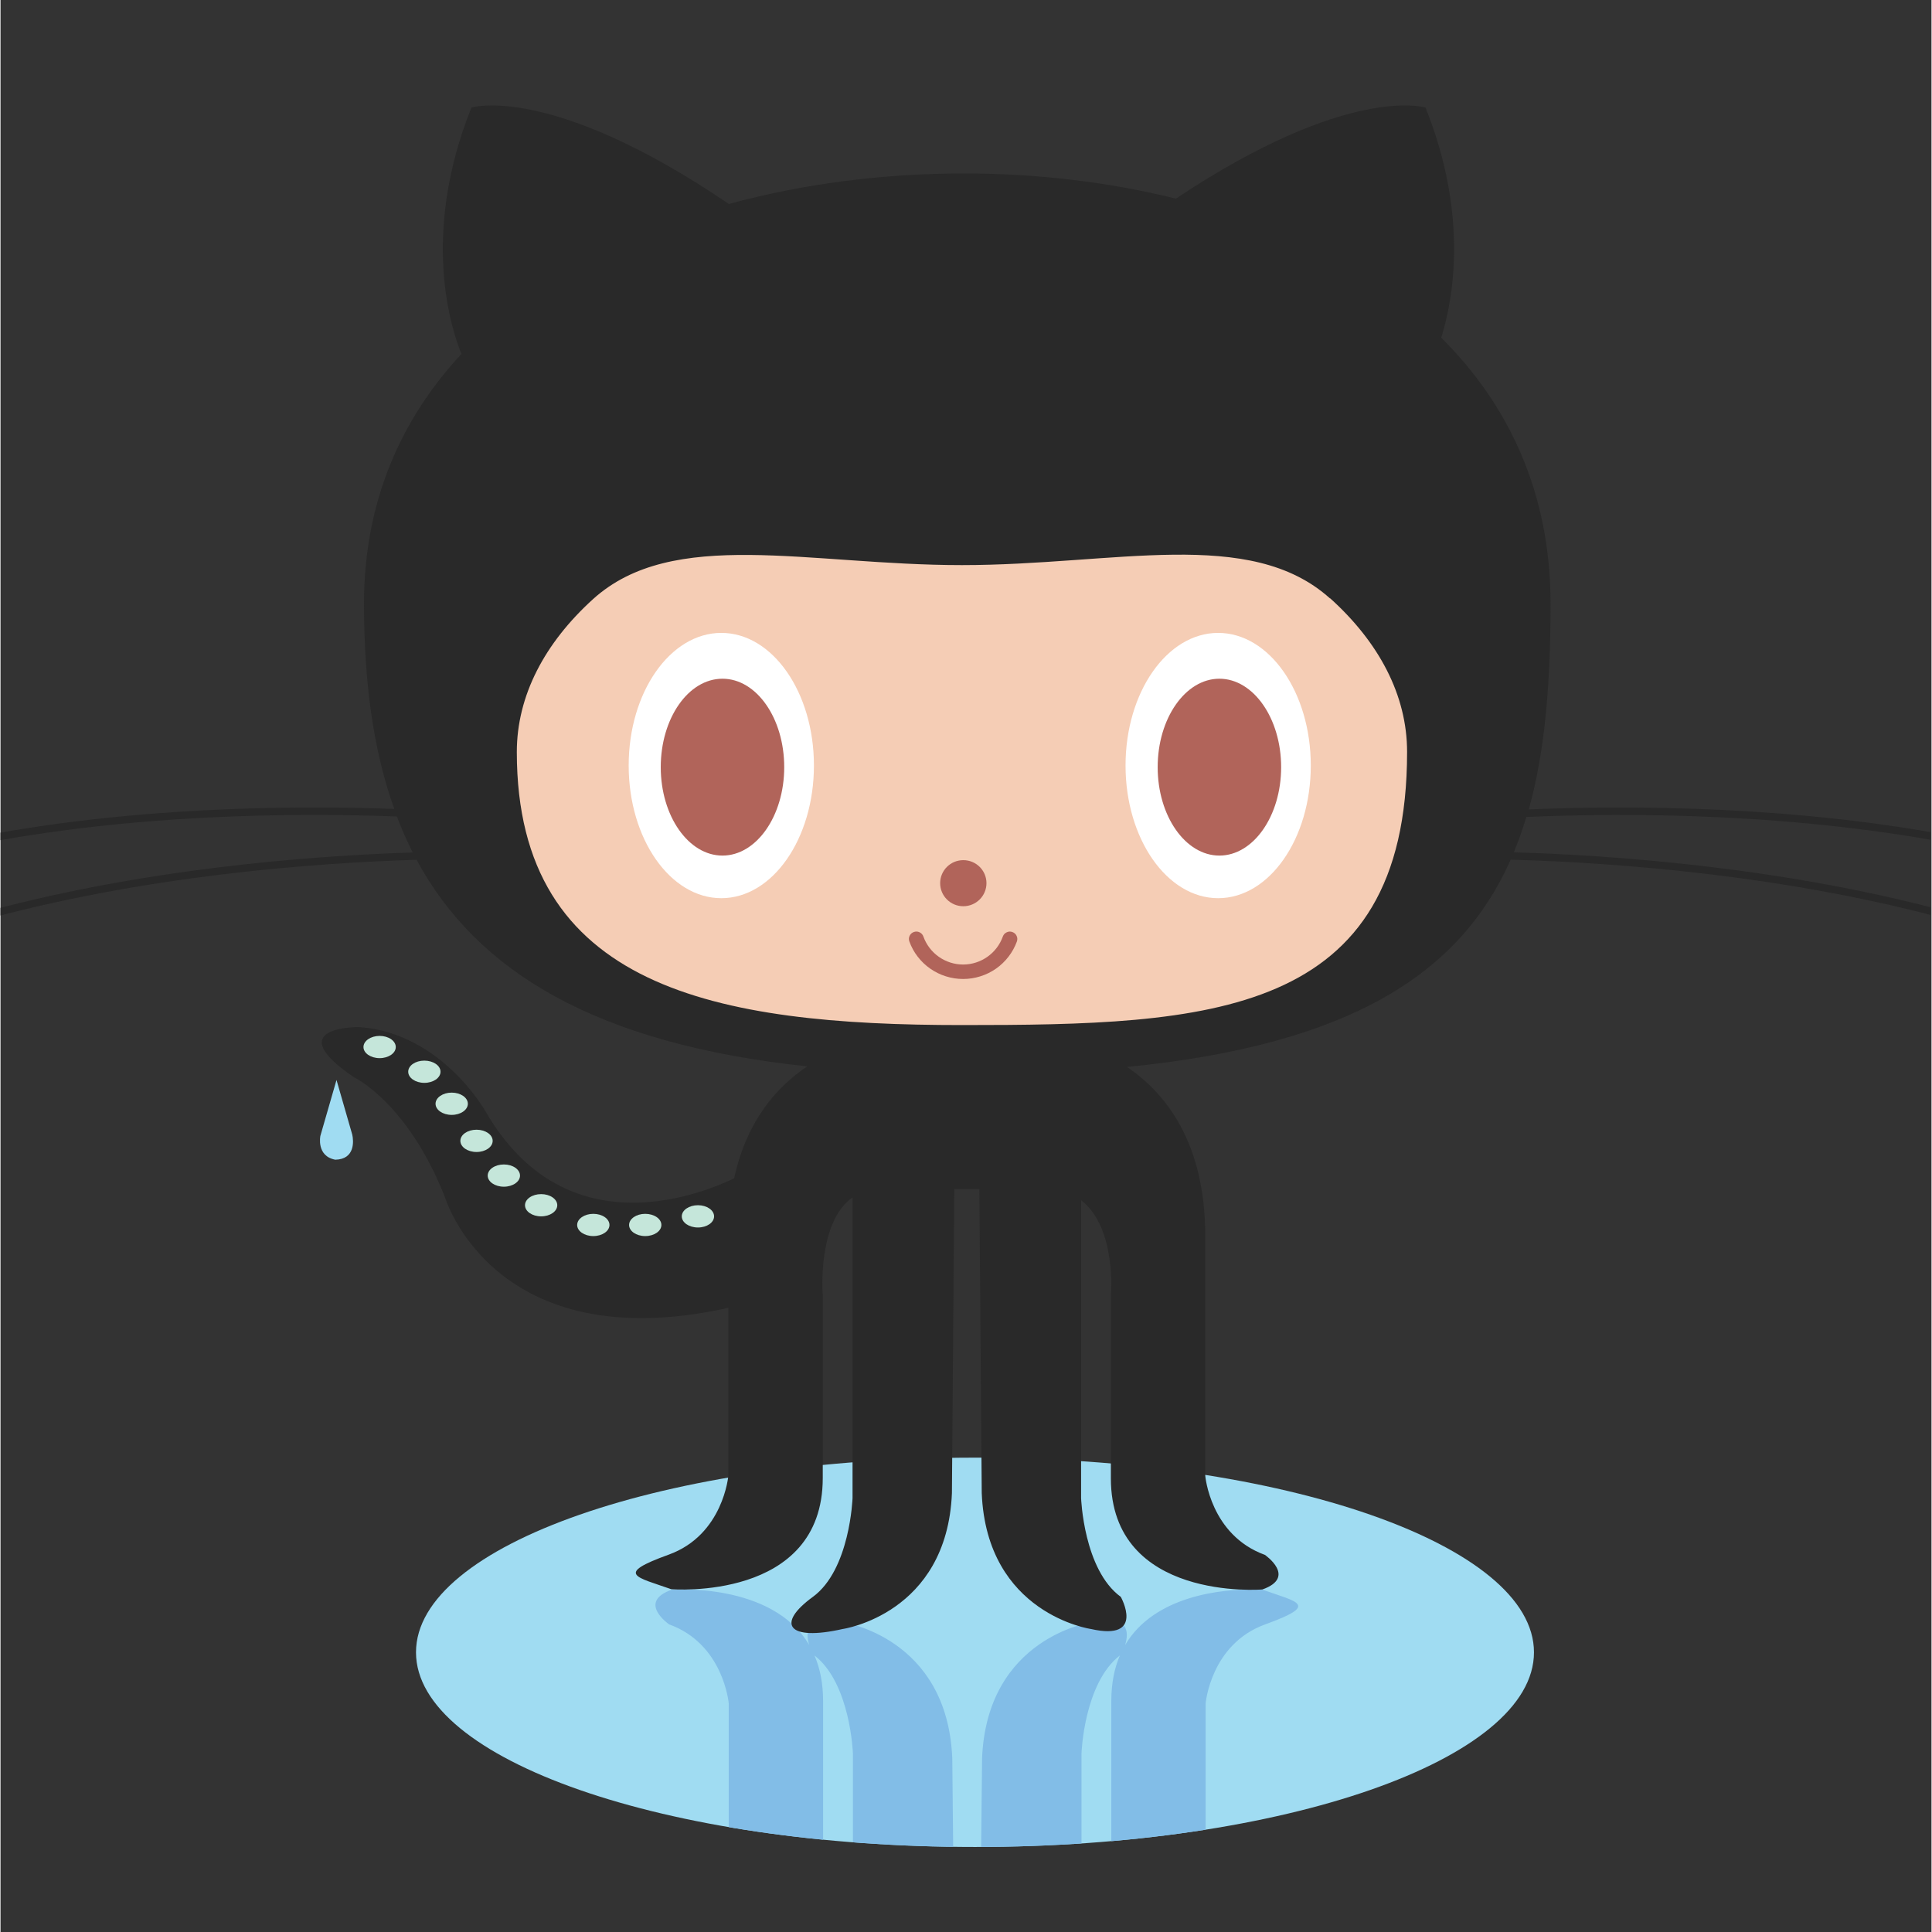 <svg xmlns="http://www.w3.org/2000/svg" xmlns:xlink="http://www.w3.org/1999/xlink" width="300" zoomAndPan="magnify" viewBox="0 0 224.88 225" height="300" preserveAspectRatio="xMidYMid meet" version="1.0"><rect x="0" y="0" width="224.88" height="225" fill="#333333" stroke="none"/><defs><clipPath id="039088f723"><path d="M 48 169 L 179 169 L 179 215.094 L 48 215.094 Z M 48 169 " clip-rule="nonzero"/></clipPath><clipPath id="d9a74955f8"><path d="M 76 185 L 152 185 L 152 215.094 L 76 215.094 Z M 76 185 " clip-rule="nonzero"/></clipPath><clipPath id="fb95ebbf9a"><path d="M 130.969 191.574 C 131.414 190.141 131.488 187.93 127.043 188.934 C 127.043 188.934 114.891 190.66 114.312 204.762 L 114.035 231.785 L 111.117 231.785 L 110.84 204.762 C 110.262 190.66 98.113 188.934 98.113 188.934 C 93.68 187.93 93.738 190.141 94.18 191.574 C 89.824 184.188 78.152 185.145 78.152 185.145 C 74.102 186.582 77.863 189.172 77.863 189.172 C 84.227 191.473 84.809 198.383 84.809 198.383 L 84.809 217.902 L 85.48 232.992 C 86.926 239.715 90.492 243.688 93.988 246.027 L 131.234 245.984 C 135.742 242.941 140.348 237.176 140.348 226.289 L 140.348 198.383 C 140.348 198.383 140.926 191.473 147.293 189.172 C 153.66 186.871 151.051 186.582 147.004 185.145 C 147.004 185.145 146.508 185.105 145.688 185.102 C 142.512 185.102 134.438 185.707 130.973 191.574 M 95.797 219.395 L 95.797 198.098 C 95.797 196.016 95.43 194.266 94.797 192.797 C 98.988 196.047 99.27 204.188 99.27 204.188 L 99.27 230.773 C 95.098 227.836 95.797 219.391 95.797 219.391 M 125.891 204.184 C 125.891 204.184 126.172 196.039 130.359 192.793 C 129.73 194.262 129.363 196.012 129.363 198.094 L 129.363 219.391 C 129.363 219.391 130.059 227.242 125.891 230.473 Z M 125.891 204.184 " clip-rule="nonzero"/></clipPath><clipPath id="bc0350ed54"><path d="M 0 12 L 224.762 12 L 224.762 191 L 0 191 Z M 0 12 " clip-rule="nonzero"/></clipPath></defs><g clip-path="url(#039088f723)"><path fill="#a0dcf2" d="M 178.586 192.43 C 178.586 204.949 149.441 215.098 113.488 215.098 C 77.531 215.098 48.387 204.949 48.387 192.43 C 48.387 179.91 77.531 169.758 113.488 169.758 C 149.441 169.758 178.586 179.922 178.586 192.43 " fill-opacity="1" fill-rule="nonzero"/></g><g clip-path="url(#d9a74955f8)"><g clip-path="url(#fb95ebbf9a)"><path fill="#82bde7" d="M 178.586 192.43 C 178.586 204.949 149.441 215.098 113.488 215.098 C 77.531 215.098 48.387 204.949 48.387 192.43 C 48.387 179.91 77.531 169.758 113.488 169.758 C 149.441 169.758 178.586 179.922 178.586 192.43 " fill-opacity="1" fill-rule="nonzero"/></g></g><path fill="#a0dcf2" d="M 39.129 125.773 L 37.25 132.285 C 37.25 132.285 36.758 134.641 38.988 135.059 C 41.316 135.012 41.125 132.844 40.965 132.141 Z M 39.129 125.773 " fill-opacity="1" fill-rule="nonzero"/><g clip-path="url(#bc0350ed54)"><path fill="#292929" d="M 228.375 98.453 L 228.547 97.609 C 209.449 93.809 189.852 93.77 177.984 94.262 C 179.93 87.277 180.516 79.242 180.516 70.285 C 180.516 57.434 175.664 47.156 167.789 39.332 C 169.164 34.914 171.004 25.094 165.953 12.527 C 165.953 12.527 157.027 9.711 136.887 23.133 C 128.988 21.172 120.586 20.199 112.172 20.199 C 102.91 20.199 93.555 21.375 84.828 23.754 C 64.027 9.633 54.844 12.527 54.844 12.527 C 48.848 27.453 52.555 38.48 53.68 41.223 C 46.633 48.789 42.332 58.445 42.332 70.281 C 42.332 79.223 43.359 87.238 45.855 94.207 C 33.898 93.777 15.012 93.941 -3.414 97.605 L -3.246 98.453 C 15.281 94.766 34.281 94.637 46.156 95.086 C 46.707 96.527 47.32 97.914 48.004 99.281 C 36.254 99.656 16.188 101.145 -3.043 106.543 L -2.809 107.375 C 16.574 101.934 36.816 100.484 48.453 100.129 C 55.477 113.152 69.32 121.562 93.949 124.191 C 90.453 126.527 86.887 130.5 85.441 137.227 C 80.676 139.492 65.598 145.027 56.551 129.543 C 56.551 129.543 51.484 120.332 41.793 119.609 C 41.793 119.609 32.391 119.48 41.141 125.441 C 41.141 125.441 47.434 128.391 51.773 139.465 C 51.773 139.465 57.438 158.375 84.766 152.309 L 84.766 171.84 C 84.766 171.84 84.188 178.75 77.824 181.051 C 71.457 183.352 74.062 183.641 78.113 185.078 C 78.113 185.078 95.758 186.52 95.758 172.125 L 95.758 150.828 C 95.758 150.828 95.059 142.383 99.227 139.445 L 99.227 174.461 C 99.227 174.461 98.941 182.809 94.602 185.973 C 90.262 189.141 91.707 191.152 98.07 189.715 C 98.07 189.715 110.219 187.988 110.801 173.887 L 111.074 138.484 L 113.996 138.484 L 114.273 173.887 C 114.852 187.988 127 189.715 127 189.715 C 133.363 191.152 130.469 185.973 130.469 185.973 C 126.133 182.809 125.844 174.461 125.844 174.461 L 125.844 139.777 C 130.012 142.996 129.312 150.859 129.312 150.859 L 129.312 172.16 C 129.312 186.551 146.957 185.109 146.957 185.109 C 151.008 183.672 147.25 181.082 147.25 181.082 C 140.883 178.766 140.305 171.871 140.305 171.871 L 140.305 143.953 C 140.305 133.066 135.699 127.301 131.191 124.258 C 157.445 121.664 170.059 113.227 175.871 100.117 C 187.375 100.43 208.078 101.824 227.883 107.387 L 228.117 106.555 C 208.426 101.031 187.859 99.602 176.238 99.262 C 176.789 97.938 177.27 96.562 177.695 95.145 C 189.469 94.629 209.156 94.648 228.328 98.465 " fill-opacity="1" fill-rule="nonzero"/></g><path fill="#f5cdb5" d="M 154.844 69.672 C 160.5 74.77 163.809 80.93 163.809 87.562 C 163.809 118.539 140.602 119.379 111.973 119.379 C 83.344 119.379 60.129 115.109 60.129 87.586 C 60.129 80.996 63.391 74.875 68.98 69.797 C 78.297 61.332 94.074 65.812 111.965 65.812 C 129.789 65.812 145.504 61.289 154.836 69.695 " fill-opacity="1" fill-rule="nonzero"/><path fill="#ffffff" d="M 94.73 89.152 C 94.73 97.684 89.902 104.602 83.945 104.602 C 77.988 104.602 73.156 97.684 73.156 89.152 C 73.156 80.621 77.988 73.707 83.945 73.707 C 89.902 73.707 94.73 80.621 94.73 89.152 " fill-opacity="1" fill-rule="nonzero"/><path fill="#b1645a" d="M 91.27 89.344 C 91.27 95.031 88.035 99.641 84.078 99.641 C 80.121 99.641 76.891 95.031 76.891 89.344 C 76.891 83.656 80.105 79.043 84.078 79.043 C 88.051 79.043 91.27 83.656 91.27 89.344 " fill-opacity="1" fill-rule="nonzero"/><path fill="#ffffff" d="M 152.594 89.152 C 152.594 97.684 147.766 104.602 141.805 104.602 C 135.848 104.602 131.02 97.684 131.02 89.152 C 131.02 80.621 135.852 73.707 141.805 73.707 C 147.762 73.707 152.594 80.621 152.594 89.152 " fill-opacity="1" fill-rule="nonzero"/><path fill="#b1645a" d="M 149.141 89.344 C 149.141 95.031 145.906 99.641 141.949 99.641 C 137.992 99.641 134.762 95.031 134.762 89.344 C 134.762 83.656 137.992 79.043 141.949 79.043 C 145.906 79.043 149.141 83.656 149.141 89.344 M 114.824 102.855 C 114.824 104.336 113.617 105.539 112.125 105.539 C 110.637 105.539 109.43 104.336 109.43 102.855 C 109.43 101.371 110.637 100.172 112.125 100.172 C 113.617 100.172 114.824 101.371 114.824 102.855 M 105.844 109.645 C 105.762 109.418 105.773 109.199 105.875 108.98 C 105.98 108.766 106.145 108.621 106.371 108.539 C 106.598 108.461 106.816 108.473 107.035 108.574 C 107.25 108.68 107.398 108.844 107.477 109.066 C 108.172 111.016 110.031 112.328 112.105 112.328 C 114.18 112.328 116.035 111.016 116.73 109.066 C 116.812 108.844 116.957 108.68 117.176 108.578 C 117.391 108.473 117.613 108.461 117.836 108.543 C 118.062 108.621 118.227 108.77 118.332 108.984 C 118.434 109.199 118.445 109.418 118.367 109.645 C 118.133 110.281 117.809 110.875 117.391 111.414 C 116.977 111.953 116.488 112.422 115.93 112.812 C 115.367 113.203 114.762 113.5 114.109 113.703 C 113.457 113.91 112.789 114.012 112.105 114.012 C 111.422 114.012 110.75 113.91 110.098 113.703 C 109.445 113.5 108.84 113.203 108.281 112.812 C 107.719 112.422 107.23 111.953 106.816 111.414 C 106.398 110.875 106.074 110.281 105.844 109.645 " fill-opacity="1" fill-rule="nonzero"/><path fill="#c5e6da" d="M 46.031 121.938 C 46.031 122.652 45.191 123.23 44.152 123.23 C 43.113 123.23 42.27 122.652 42.27 121.938 C 42.27 121.223 43.113 120.641 44.152 120.641 C 45.191 120.641 46.031 121.219 46.031 121.938 M 51.242 124.812 C 51.242 125.531 50.398 126.109 49.359 126.109 C 48.32 126.109 47.48 125.531 47.48 124.812 C 47.48 124.094 48.32 123.52 49.359 123.52 C 50.398 123.52 51.242 124.098 51.242 124.812 M 54.426 128.543 C 54.426 129.258 53.586 129.84 52.543 129.84 C 51.504 129.84 50.664 129.262 50.664 128.543 C 50.664 127.828 51.508 127.246 52.543 127.246 C 53.582 127.246 54.426 127.828 54.426 128.543 M 57.316 132.863 C 57.316 133.582 56.477 134.16 55.438 134.16 C 54.398 134.16 53.555 133.582 53.555 132.863 C 53.555 132.145 54.395 131.566 55.438 131.566 C 56.477 131.566 57.316 132.145 57.316 132.863 M 60.5 136.91 C 60.5 137.621 59.66 138.203 58.621 138.203 C 57.582 138.203 56.738 137.625 56.738 136.91 C 56.738 136.191 57.582 135.613 58.621 135.613 C 59.66 135.613 60.5 136.191 60.5 136.91 M 64.84 140.359 C 64.84 141.078 64 141.656 62.961 141.656 C 61.918 141.656 61.082 141.078 61.082 140.359 C 61.082 139.645 61.922 139.066 62.961 139.066 C 64 139.066 64.84 139.645 64.84 140.359 " fill-opacity="1" fill-rule="nonzero"/><path fill="#c5e6da" d="M 70.918 142.66 C 70.918 143.375 70.078 143.953 69.035 143.953 C 67.996 143.953 67.156 143.375 67.156 142.66 C 67.156 141.945 67.996 141.363 69.035 141.363 C 70.078 141.363 70.918 141.941 70.918 142.66 " fill-opacity="1" fill-rule="nonzero"/><path fill="#c5e6da" d="M 76.965 142.66 C 76.965 143.375 76.125 143.953 75.082 143.953 C 74.043 143.953 73.203 143.375 73.203 142.66 C 73.203 141.945 74.043 141.363 75.082 141.363 C 76.125 141.363 76.965 141.941 76.965 142.66 " fill-opacity="1" fill-rule="nonzero"/><path fill="#c5e6da" d="M 83.102 141.656 C 83.102 142.375 82.262 142.953 81.223 142.953 C 80.18 142.953 79.34 142.375 79.34 141.656 C 79.34 140.938 80.18 140.359 81.223 140.359 C 82.262 140.359 83.102 140.938 83.102 141.656 " fill-opacity="1" fill-rule="nonzero"/></svg>